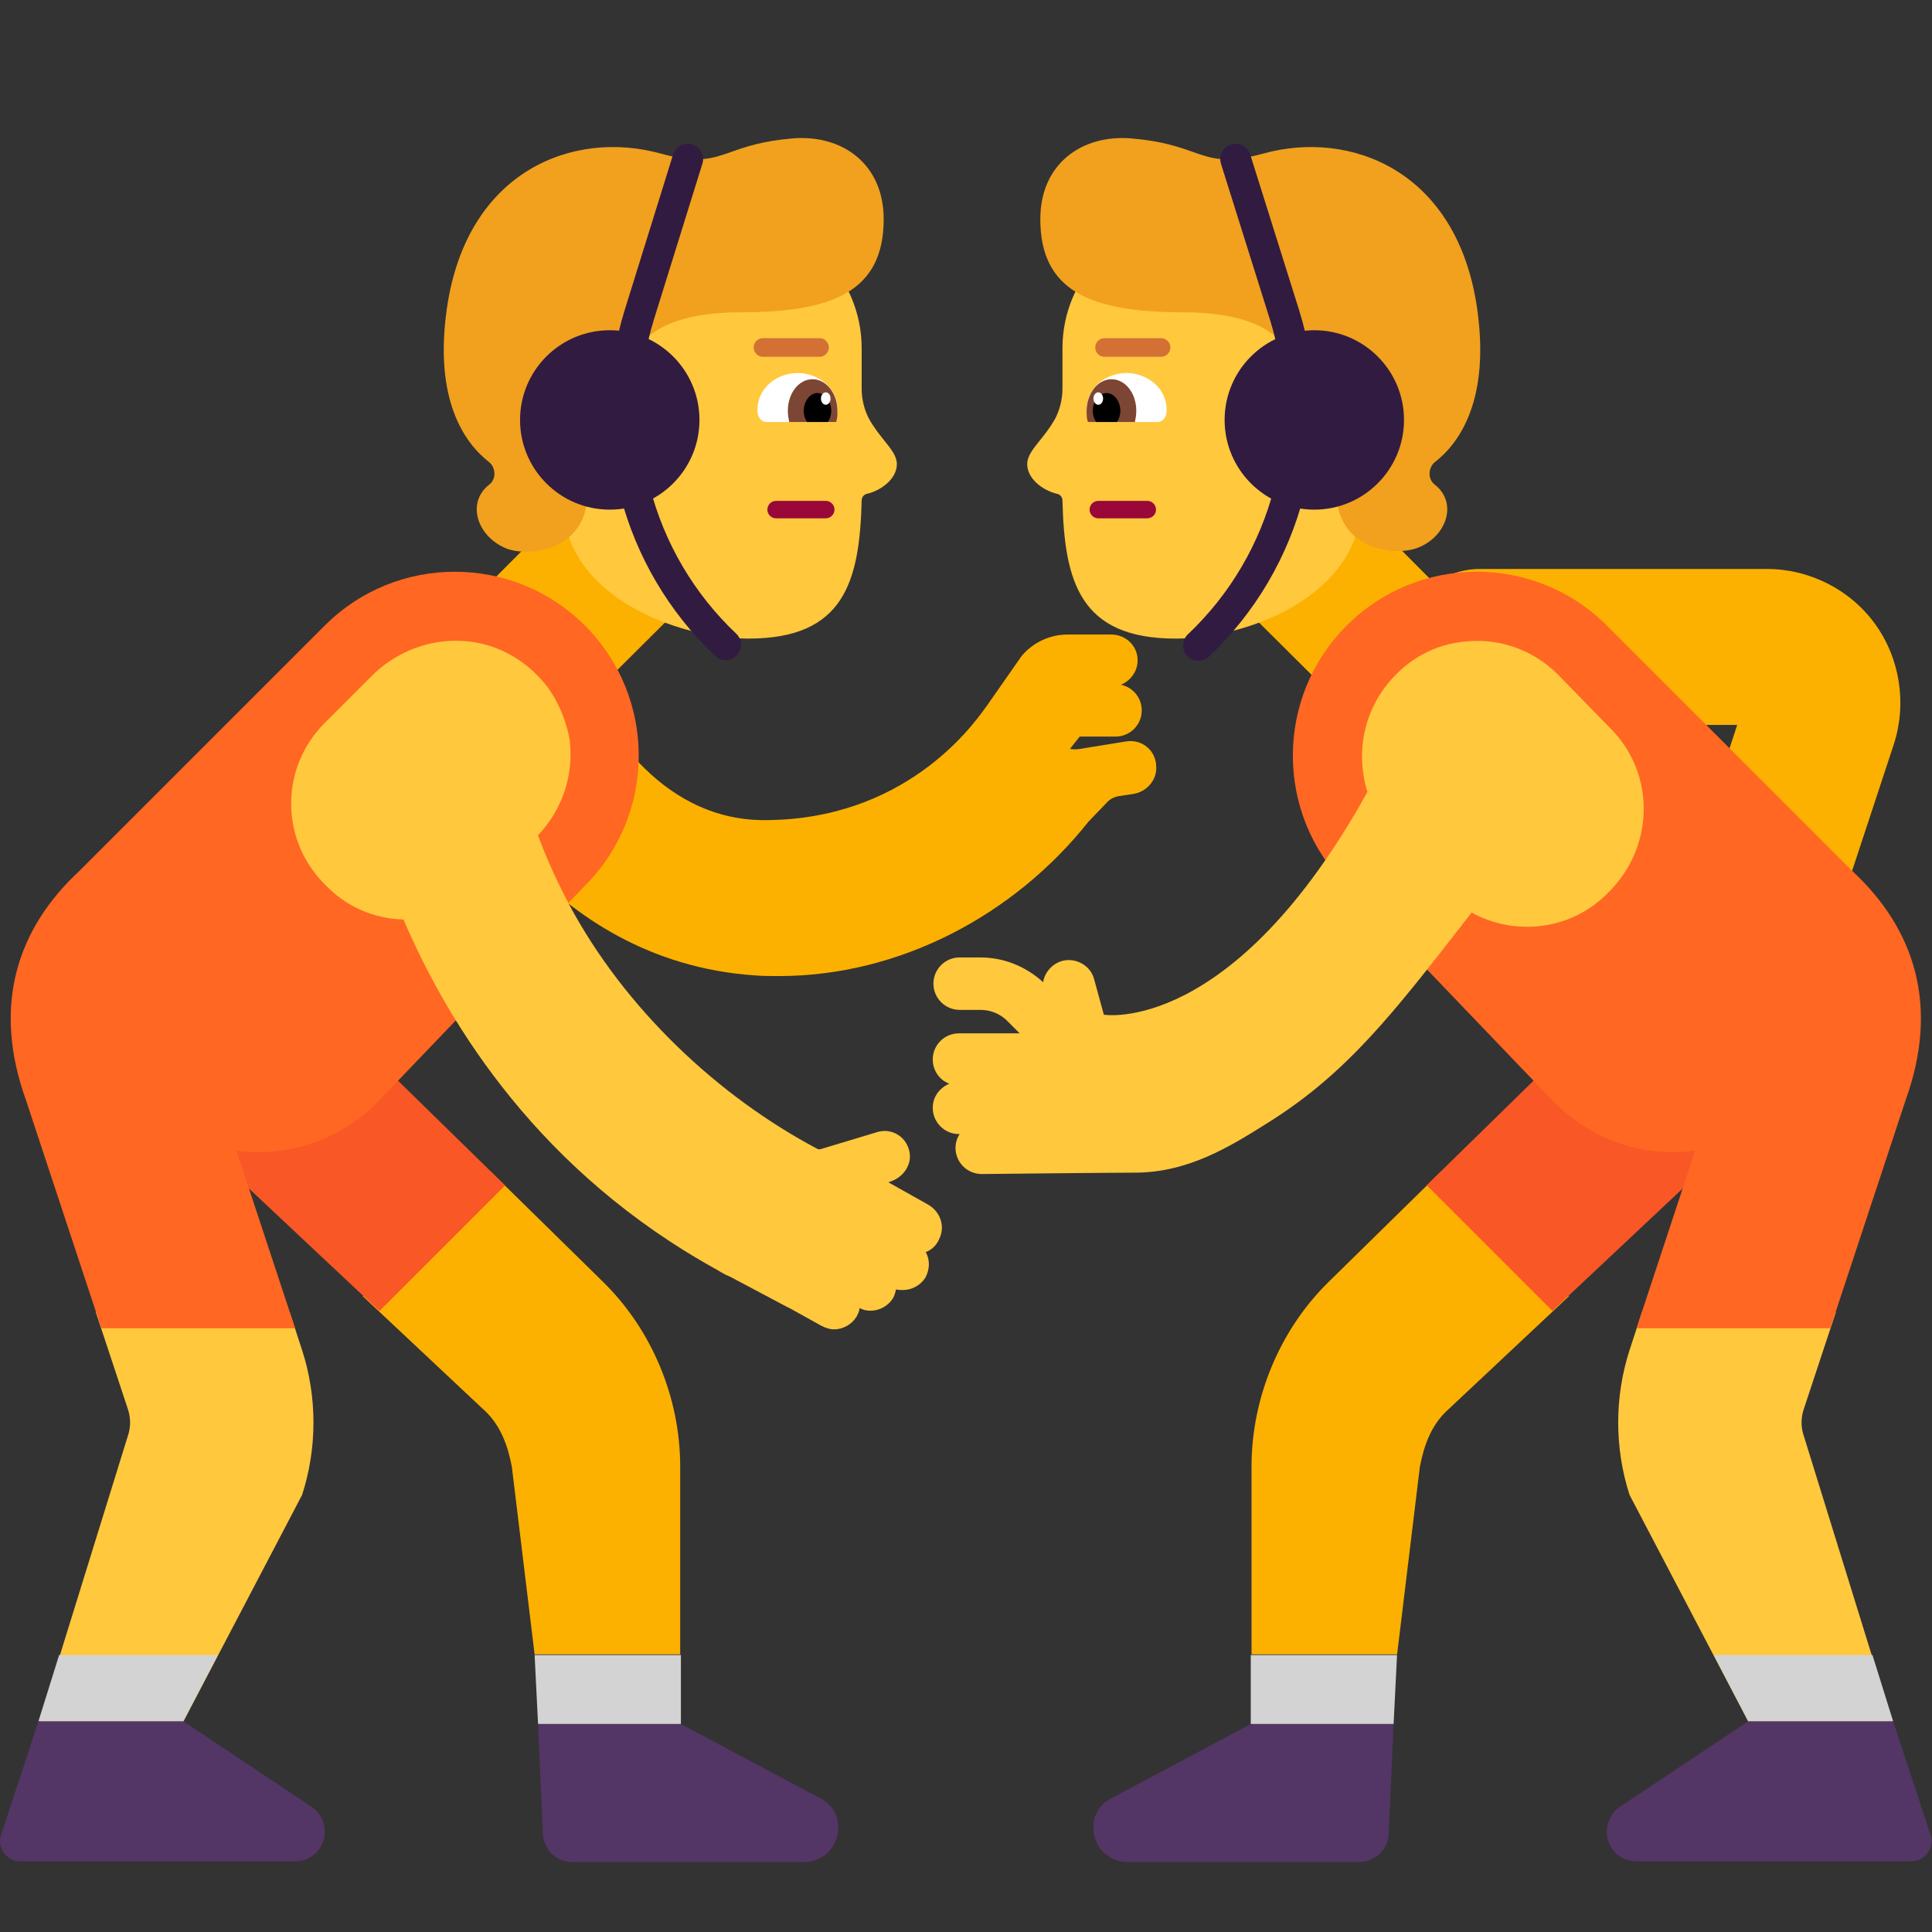 <svg viewBox="2 2 28 28" xmlns="http://www.w3.org/2000/svg">
<rect x="2" y="2" width="28" height="28" fill="#333333" stroke="none"/>
<path d="M10.127 12.525L8.577 10.975L10.457 9.085L12.017 10.645L10.127 12.525ZM21.757 12.525L23.307 10.975L21.427 9.085L19.867 10.645L21.757 12.525Z" fill="#FCB100"/>
<path d="M12.598 5.156H11.367C10.328 5.156 9.478 6.006 9.478 7.046L9.888 8.466L10.258 9.826C10.648 10.825 11.998 11.255 12.848 11.255C14.238 11.255 14.457 10.425 14.488 9.256C14.488 9.206 14.518 9.166 14.568 9.156C14.777 9.106 14.998 8.936 14.998 8.726C14.998 8.612 14.916 8.509 14.813 8.381C14.744 8.295 14.666 8.197 14.598 8.076C14.527 7.946 14.488 7.786 14.488 7.636V7.046C14.488 6.006 13.637 5.156 12.598 5.156ZM19.288 5.156H20.517C21.558 5.156 22.407 6.006 22.407 7.046L21.997 8.466L21.627 9.826C21.237 10.825 19.887 11.255 19.038 11.255C17.648 11.255 17.427 10.425 17.398 9.256C17.398 9.206 17.367 9.166 17.317 9.156C17.108 9.106 16.887 8.936 16.887 8.726C16.887 8.612 16.969 8.509 17.072 8.381C17.141 8.295 17.219 8.197 17.288 8.076C17.358 7.946 17.398 7.786 17.398 7.636V7.046C17.398 6.006 18.247 5.156 19.288 5.156Z" fill="#FFC83D"/>
<path d="M22.797 8.696C22.697 8.776 22.687 8.946 22.797 9.026C23.137 9.296 22.957 9.796 22.527 9.946C22.177 10.066 21.367 9.956 21.367 9.116V8.516C21.447 8.396 21.497 8.246 21.497 8.086C21.497 7.706 21.217 7.396 20.847 7.336C20.777 7.306 20.727 7.326 20.727 7.326C20.727 7.326 20.747 6.526 19.147 6.526C17.787 6.526 17.077 6.206 17.077 5.176C17.077 4.376 17.677 3.946 18.397 4.006C18.835 4.043 19.082 4.129 19.285 4.201C19.573 4.302 19.773 4.372 20.307 4.226C21.567 3.876 23.117 4.466 23.407 6.466C23.597 7.786 23.157 8.416 22.797 8.696ZM9.087 8.696C9.187 8.776 9.197 8.946 9.087 9.026C8.747 9.296 8.927 9.796 9.357 9.956C9.707 10.075 10.517 9.966 10.517 9.126V8.526C10.437 8.406 10.387 8.256 10.387 8.096C10.387 7.706 10.667 7.396 11.037 7.336C11.107 7.316 11.157 7.326 11.157 7.326C11.157 7.326 11.137 6.526 12.737 6.526C14.097 6.526 14.807 6.206 14.807 5.176C14.807 4.376 14.207 3.946 13.487 4.006C13.049 4.043 12.803 4.129 12.6 4.201C12.311 4.302 12.111 4.372 11.577 4.226C10.317 3.876 8.767 4.466 8.477 6.466C8.287 7.786 8.727 8.416 9.087 8.696Z" fill="#F1A11E"/>
<path d="M12.18 4.371C12.216 4.254 12.151 4.13 12.034 4.093C11.916 4.057 11.792 4.122 11.755 4.239L11.055 6.489C10.5 8.27 11.003 10.218 12.365 11.507C12.454 11.591 12.595 11.587 12.679 11.498C12.763 11.409 12.759 11.268 12.67 11.184C11.432 10.013 10.975 8.241 11.48 6.621L12.18 4.371ZM20.119 4.239C20.083 4.122 19.958 4.057 19.841 4.094C19.724 4.13 19.659 4.255 19.695 4.372L20.405 6.632C20.91 8.251 20.453 10.023 19.215 11.194C19.126 11.278 19.122 11.419 19.206 11.508C19.29 11.597 19.431 11.601 19.52 11.517C20.882 10.228 21.384 8.28 20.829 6.499L20.119 4.239Z" fill="#321B41"/>
<path d="M12.137 8.086C12.137 8.804 11.555 9.386 10.837 9.386C10.119 9.386 9.537 8.804 9.537 8.086C9.537 7.368 10.119 6.786 10.837 6.786C11.555 6.786 12.137 7.368 12.137 8.086ZM22.348 8.086C22.348 8.804 21.765 9.386 21.048 9.386C20.33 9.386 19.748 8.804 19.748 8.086C19.748 7.368 20.33 6.786 21.048 6.786C21.765 6.786 22.348 7.368 22.348 8.086Z" fill="#321B41"/>
<path d="M14.137 7.956C14.137 8.046 14.078 8.116 14.008 8.116H13.107C13.037 8.116 12.977 8.046 12.977 7.956V7.946C12.977 7.606 13.277 7.406 13.557 7.406C13.838 7.406 14.137 7.596 14.137 7.946V7.956Z" fill="white"/>
<path d="M17.748 7.956C17.748 8.046 17.808 8.116 17.878 8.116H18.778C18.848 8.116 18.908 8.046 18.908 7.956V7.946C18.908 7.606 18.608 7.406 18.328 7.406C18.048 7.406 17.748 7.596 17.748 7.946V7.956Z" fill="white"/>
<path d="M14.137 7.956C14.137 8.016 14.137 8.066 14.117 8.116H13.438C13.428 8.066 13.418 8.016 13.418 7.956C13.418 7.696 13.578 7.496 13.777 7.496C13.977 7.496 14.137 7.706 14.137 7.956ZM17.748 7.956C17.748 8.016 17.748 8.066 17.768 8.116H18.448C18.458 8.066 18.468 8.016 18.468 7.956C18.468 7.696 18.308 7.496 18.108 7.496C17.908 7.496 17.748 7.706 17.748 7.956Z" fill="#7D4533"/>
<path d="M14.047 7.956C14.047 8.016 14.027 8.076 13.998 8.116H13.697C13.668 8.076 13.648 8.016 13.648 7.956C13.648 7.816 13.738 7.696 13.848 7.696C13.957 7.696 14.047 7.816 14.047 7.956ZM17.837 7.956C17.837 8.016 17.857 8.076 17.887 8.116H18.187C18.217 8.076 18.237 8.016 18.237 7.956C18.237 7.816 18.147 7.696 18.037 7.696C17.927 7.696 17.837 7.816 17.837 7.956Z" fill="black"/>
<path d="M14.037 7.776C14.037 7.825 14.006 7.866 13.967 7.866C13.929 7.866 13.898 7.825 13.898 7.776C13.898 7.726 13.929 7.686 13.967 7.686C14.006 7.686 14.037 7.726 14.037 7.776ZM17.987 7.776C17.987 7.825 17.956 7.866 17.917 7.866C17.879 7.866 17.847 7.825 17.847 7.776C17.847 7.726 17.879 7.686 17.917 7.686C17.956 7.686 17.987 7.726 17.987 7.776Z" fill="white"/>
<path d="M27.127 16.276C27.237 16.316 27.357 16.336 27.477 16.336C27.957 16.336 28.397 16.036 28.537 15.546L29.447 12.786C29.637 12.196 29.537 11.546 29.177 11.046C28.817 10.546 28.227 10.246 27.607 10.246H23.447C22.827 10.246 22.327 10.746 22.327 11.376C22.327 12.006 22.827 12.506 23.447 12.506H27.177L26.407 14.856C26.217 15.446 26.537 16.086 27.127 16.276ZM18.317 12.746L17.637 12.856C17.597 12.862 17.552 12.861 17.506 12.854L17.648 12.675H18.168C18.378 12.675 18.547 12.505 18.547 12.296C18.547 12.112 18.418 11.96 18.246 11.924C18.381 11.867 18.48 11.74 18.487 11.586C18.497 11.366 18.317 11.196 18.107 11.196H17.477C17.217 11.196 16.977 11.306 16.807 11.506L16.297 12.236C16.292 12.243 16.282 12.255 16.269 12.274C16.078 12.537 15.099 13.886 13.077 13.886C11.479 13.886 10.703 12.311 10.59 12.081C10.584 12.068 10.579 12.059 10.577 12.056V12.066L8.537 12.976C8.587 13.096 9.877 15.926 12.937 16.136C13.057 16.146 13.177 16.146 13.287 16.146C15.037 16.146 16.697 15.266 17.777 13.906L18.027 13.646C18.077 13.586 18.147 13.546 18.227 13.536L18.427 13.506C18.617 13.476 18.767 13.306 18.757 13.116C18.757 12.876 18.547 12.706 18.317 12.746Z" fill="#FCB100"/>
<path d="M6.198 21.016H3.388L3.848 22.406C3.898 22.546 3.898 22.686 3.848 22.826L2.488 27.216H4.518L6.378 23.666C6.598 22.986 6.598 22.246 6.378 21.566L6.198 21.016Z" fill="#FFC83D"/>
<path d="M25.797 21.016H28.607L28.147 22.406C28.097 22.546 28.097 22.686 28.147 22.826L29.507 27.216H27.477L25.617 23.666C25.397 22.986 25.397 22.246 25.617 21.566L25.797 21.016Z" fill="#FFC83D"/>
<path d="M9.108 18.976L10.728 20.566C11.448 21.266 11.858 22.256 11.858 23.256V25.976H9.748L9.418 23.256C9.358 22.946 9.258 22.676 9.048 22.466L7.258 20.786L9.108 18.976Z" fill="#FCB100"/>
<path d="M22.888 18.976L21.268 20.566C20.548 21.266 20.138 22.256 20.138 23.256V25.976H22.248L22.578 23.256C22.638 22.946 22.738 22.676 22.948 22.466L24.738 20.786L22.888 18.976Z" fill="#FCB100"/>
<path d="M13.058 6.901C12.983 6.901 12.923 6.961 12.923 7.036C12.923 7.11 12.983 7.171 13.058 7.171H13.878C13.952 7.171 14.012 7.11 14.012 7.036C14.012 6.961 13.952 6.901 13.878 6.901H13.058Z" fill="#D37034"/>
<path d="M18.008 6.901C17.933 6.901 17.873 6.961 17.873 7.036C17.873 7.11 17.933 7.171 18.008 7.171H18.828C18.902 7.171 18.962 7.11 18.962 7.036C18.962 6.961 18.901 6.901 18.827 6.901H18.008Z" fill="#D37034"/>
<path d="M2.557 26.946L2.857 25.986H5.157L4.657 26.946H2.557ZM9.798 26.986L9.748 25.986H11.868V26.986H9.798ZM22.247 25.986L22.197 26.986H20.127V25.986H22.247ZM29.437 26.946L29.137 25.986H26.837L27.337 26.946H29.437Z" fill="#D3D3D3"/>
<path d="M13.247 9.259C13.178 9.259 13.121 9.316 13.121 9.386C13.121 9.455 13.178 9.512 13.247 9.512H13.967C14.037 9.512 14.094 9.455 14.094 9.386C14.094 9.316 14.037 9.259 13.967 9.259H13.247ZM17.917 9.259C17.848 9.259 17.791 9.316 17.791 9.386C17.791 9.455 17.848 9.512 17.917 9.512H18.627C18.697 9.512 18.754 9.455 18.754 9.386C18.754 9.316 18.697 9.259 18.627 9.259H17.917Z" fill="#990839"/>
<path d="M4.247 16.086C4.767 15.556 5.607 15.556 6.137 16.066L9.32 19.18L7.499 21.001L4.267 17.966C3.737 17.456 3.727 16.606 4.247 16.086ZM24.499 20.999L27.727 17.966C28.257 17.456 28.267 16.606 27.747 16.086C27.227 15.556 26.387 15.556 25.857 16.066L22.677 19.177L24.499 20.999Z" fill="#F95725"/>
<path d="M4.657 26.946H2.557L2.017 28.586C1.947 28.776 2.097 28.976 2.297 28.976H6.277C6.517 28.976 6.707 28.786 6.707 28.546C6.707 28.406 6.637 28.266 6.517 28.186L4.657 26.946ZM29.437 26.946H27.337L25.477 28.186C25.357 28.266 25.287 28.406 25.287 28.546C25.287 28.786 25.477 28.976 25.717 28.976H29.697C29.897 28.976 30.047 28.776 29.977 28.586L29.437 26.946ZM11.867 26.986L13.897 28.066C14.057 28.146 14.157 28.316 14.147 28.496C14.147 28.766 13.927 28.986 13.657 28.986H10.297C10.057 28.986 9.867 28.796 9.867 28.556L9.797 26.986H11.867ZM20.127 26.986L18.097 28.066C17.937 28.146 17.837 28.316 17.847 28.496C17.847 28.766 18.067 28.986 18.337 28.986H21.697C21.937 28.986 22.127 28.796 22.127 28.556L22.197 26.986H20.127Z" fill="#533566"/>
<path d="M2.377 17.946C1.887 16.586 2.237 15.466 3.157 14.616L6.707 11.066C7.747 10.026 9.437 10.026 10.477 11.066C11.517 12.106 11.517 13.796 10.477 14.836L7.497 17.946C6.927 18.536 6.157 18.776 5.427 18.676L6.277 21.25H3.469L2.377 17.946ZM28.526 21.25L29.617 17.946C30.108 16.586 29.758 15.466 28.837 14.616L25.288 11.066C24.247 10.026 22.558 10.026 21.517 11.066C20.477 12.106 20.477 13.796 21.517 14.836L24.497 17.946C25.067 18.536 25.837 18.776 26.567 18.676L25.718 21.25H28.526Z" fill="#FF6723"/>
<path d="M14.877 19.136L15.447 19.456C15.627 19.556 15.707 19.776 15.607 19.966C15.567 20.056 15.497 20.116 15.417 20.146C15.477 20.256 15.477 20.386 15.417 20.506C15.347 20.626 15.217 20.696 15.087 20.696C15.047 20.696 15.017 20.696 14.987 20.686C14.977 20.726 14.967 20.766 14.947 20.806C14.877 20.926 14.747 20.996 14.617 20.996C14.567 20.996 14.507 20.986 14.457 20.956C14.457 20.996 14.437 21.036 14.417 21.076C14.347 21.196 14.217 21.266 14.087 21.266C14.027 21.266 13.967 21.246 13.907 21.216L13.457 20.966L13.397 20.936L12.587 20.506C12.537 20.486 12.497 20.466 12.447 20.436L12.397 20.406C9.837 18.996 8.517 16.886 7.847 15.326C7.427 15.316 7.017 15.146 6.707 14.816L6.677 14.786C6.057 14.136 6.067 13.116 6.707 12.476L7.387 11.796C7.707 11.476 8.147 11.286 8.607 11.286C9.127 11.286 9.597 11.526 9.927 11.946C10.097 12.176 10.207 12.446 10.257 12.726C10.317 13.246 10.147 13.736 9.797 14.106C9.907 14.406 10.057 14.746 10.247 15.106C11.047 16.606 12.397 17.886 13.857 18.656H13.887L14.717 18.406C14.917 18.346 15.127 18.466 15.177 18.676C15.227 18.866 15.097 19.066 14.897 19.126L14.877 19.136Z" fill="#FFC83D"/>
<path d="M24.578 11.775L25.358 12.575C25.998 13.236 25.978 14.296 25.288 14.956L25.268 14.976C24.738 15.486 23.948 15.566 23.328 15.226C23.294 15.269 23.26 15.312 23.227 15.355C22.204 16.672 21.532 17.538 20.418 18.245C20.392 18.262 20.365 18.278 20.339 18.295C19.825 18.616 19.218 18.995 18.448 18.995C18.108 18.995 16.228 19.015 16.228 19.015C16.018 19.015 15.848 18.846 15.848 18.636C15.848 18.566 15.868 18.495 15.908 18.436H15.898C15.688 18.436 15.518 18.265 15.518 18.055C15.518 17.895 15.618 17.765 15.758 17.706C15.618 17.655 15.518 17.515 15.518 17.355C15.518 17.145 15.688 16.976 15.898 16.976H16.778L16.598 16.796C16.498 16.695 16.358 16.636 16.208 16.636H15.908C15.698 16.636 15.528 16.465 15.528 16.256C15.528 16.046 15.698 15.876 15.908 15.876H16.208C16.548 15.876 16.868 16.006 17.118 16.235C17.138 16.096 17.248 15.966 17.398 15.925C17.598 15.876 17.808 15.995 17.858 16.195L17.998 16.706C17.998 16.706 19.858 17.015 21.818 13.476C21.798 13.415 21.778 13.345 21.768 13.275C21.648 12.605 21.918 11.966 22.468 11.575C22.658 11.445 22.868 11.355 23.098 11.316C23.648 11.216 24.188 11.386 24.578 11.775Z" fill="#FFC83D"/>
</svg>
